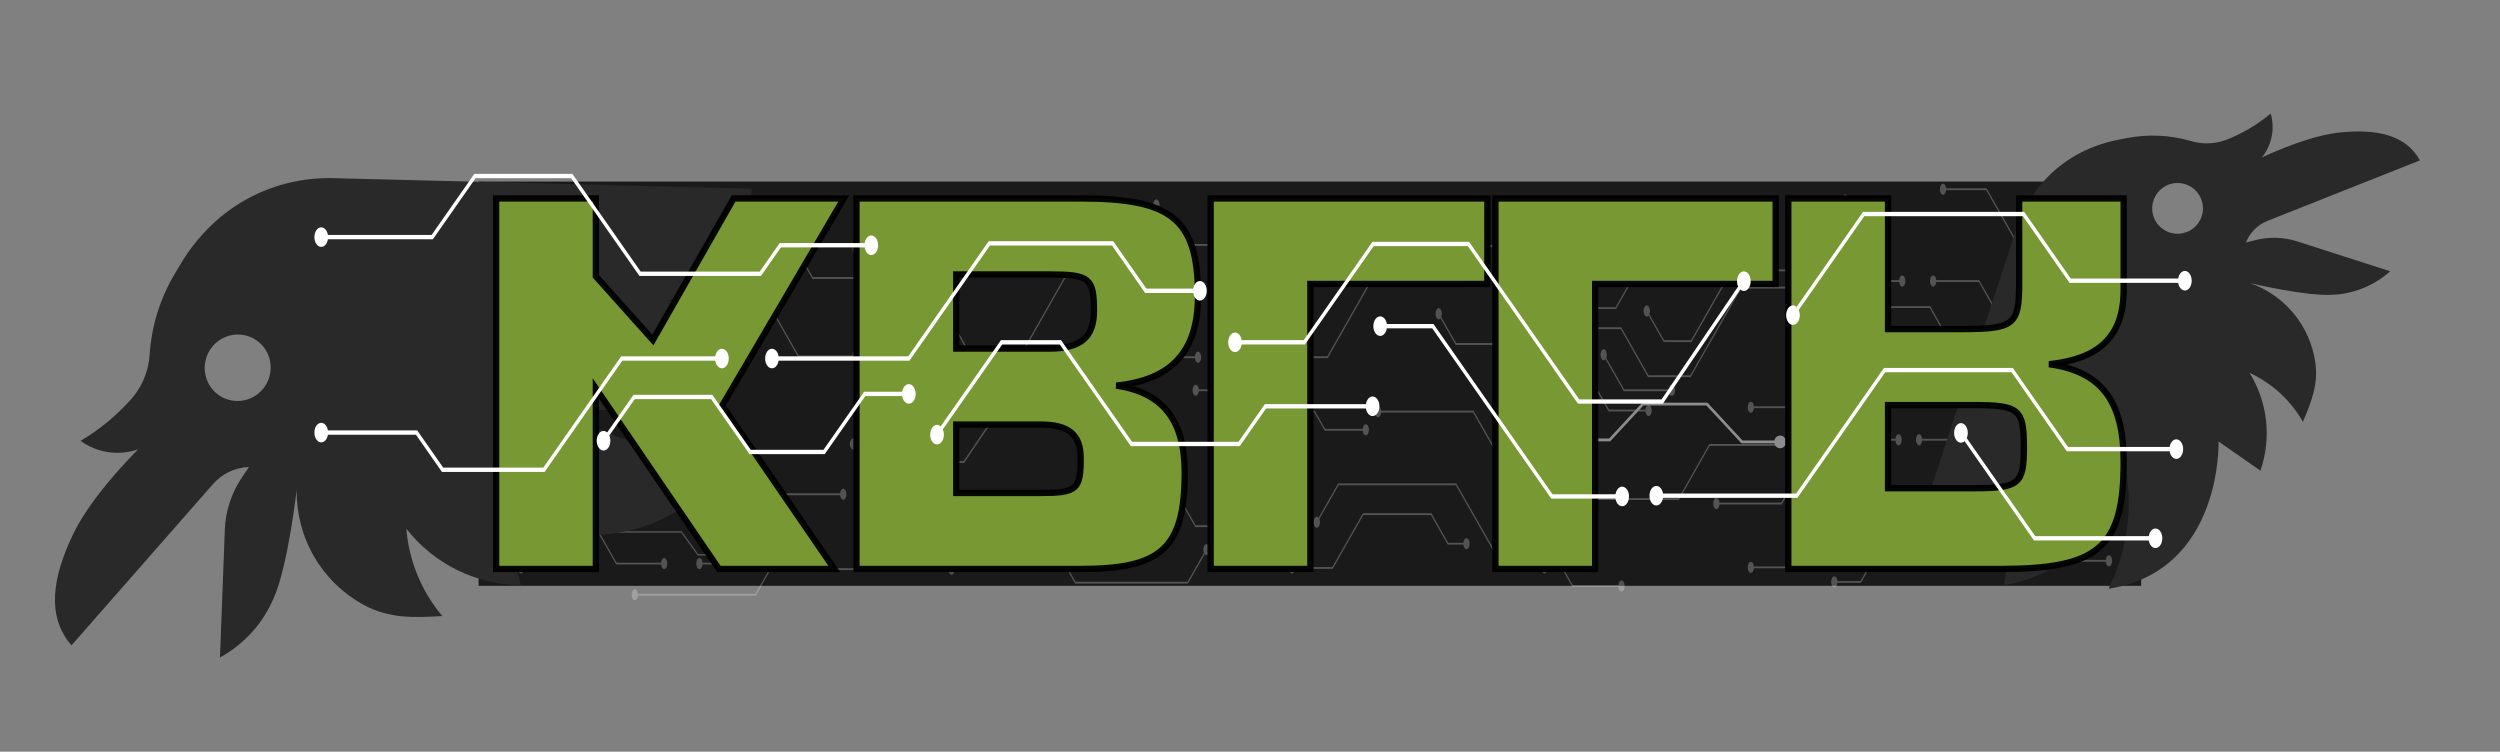 <svg width="296" height="89" viewBox="0 0 296 89" fill="none" xmlns="http://www.w3.org/2000/svg">
<rect x="0" y="0" width="296" height="89" fill="#808080" stroke="none"/>
<g id="crows+logo">
<g id="KBLLR">
<rect width="196.846" height="47.861" transform="translate(56.668 21.5)" fill="black" fill-opacity="0.8"/>
<g id="Group" style="mix-blend-mode:overlay" opacity="0.5">
<g id="Vector" style="mix-blend-mode:overlay" opacity="0.5">
<path d="M230.053 23.066C230.238 23.066 230.391 22.829 230.421 22.519H235.166L242.329 35.106H248.655C248.685 35.416 248.838 35.653 249.023 35.653C249.229 35.653 249.397 35.36 249.397 34.997C249.397 34.634 249.23 34.34 249.023 34.34C248.838 34.34 248.685 34.577 248.655 34.888H242.381L235.218 22.301H230.421C230.391 21.99 230.238 21.753 230.053 21.753C229.847 21.753 229.68 22.047 229.68 22.41C229.68 22.773 229.847 23.066 230.053 23.066V23.066Z" fill="white"/>
</g>
<g id="Vector_2" style="mix-blend-mode:overlay" opacity="0.5">
<path d="M242.858 31.244C243.043 31.244 243.196 31.008 243.226 30.697H244.029L245.437 33.172H248.656C248.686 33.482 248.839 33.719 249.024 33.719C249.23 33.719 249.397 33.426 249.397 33.063C249.397 32.7 249.23 32.406 249.024 32.406C248.839 32.406 248.686 32.643 248.656 32.954H245.489L244.081 30.479H243.226C243.196 30.168 243.043 29.932 242.858 29.932C242.652 29.932 242.484 30.225 242.484 30.588C242.484 30.951 242.651 31.244 242.858 31.244V31.244Z" fill="white"/>
</g>
<g id="Vector_3" style="mix-blend-mode:overlay" opacity="0.5">
<path d="M245.847 42.275H248.477C248.506 42.585 248.66 42.822 248.845 42.822C249.05 42.822 249.218 42.529 249.218 42.166C249.218 41.803 249.051 41.509 248.845 41.509C248.66 41.509 248.506 41.746 248.477 42.056H245.847C245.817 41.746 245.664 41.509 245.479 41.509C245.273 41.509 245.105 41.803 245.105 42.166C245.105 42.529 245.272 42.822 245.479 42.822C245.664 42.822 245.817 42.585 245.847 42.275Z" fill="white"/>
</g>
<g id="Vector_4" style="mix-blend-mode:overlay" opacity="0.5">
<path d="M228.887 33.933C229.072 33.933 229.225 33.696 229.255 33.385H234.291L239.35 42.275H241.354C241.384 42.585 241.537 42.822 241.722 42.822C241.928 42.822 242.096 42.529 242.096 42.166C242.096 41.803 241.929 41.509 241.722 41.509C241.537 41.509 241.384 41.746 241.354 42.057H239.401L234.343 33.167H229.255C229.225 32.857 229.072 32.62 228.887 32.62C228.681 32.62 228.514 32.913 228.514 33.276C228.514 33.639 228.681 33.933 228.887 33.933V33.933Z" fill="white"/>
</g>
<g id="Vector_5" style="mix-blend-mode:overlay" opacity="0.5">
<path d="M212.166 48.108H207.667C207.637 47.797 207.484 47.561 207.299 47.561C207.093 47.561 206.926 47.854 206.926 48.217C206.926 48.58 207.093 48.873 207.299 48.873C207.484 48.873 207.637 48.637 207.667 48.326H212.217L220.719 33.385H224.857C224.887 33.696 225.04 33.933 225.225 33.933C225.431 33.933 225.599 33.639 225.599 33.276C225.599 32.913 225.432 32.62 225.225 32.62C225.04 32.62 224.887 32.857 224.857 33.167H220.668L212.166 48.108V48.108Z" fill="white"/>
</g>
<g id="Vector_6" style="mix-blend-mode:overlay" opacity="0.5">
<path d="M225.914 40.341L229.451 46.556H236.306L241.352 55.423H244.364C244.394 55.734 244.547 55.97 244.732 55.97C244.938 55.97 245.105 55.677 245.105 55.314C245.105 54.951 244.938 54.658 244.732 54.658C244.547 54.658 244.394 54.894 244.364 55.205H241.403L236.357 46.338H229.502L225.965 40.123H220.783L216.743 47.221C216.597 47.039 216.395 47.06 216.264 47.29C216.118 47.547 216.118 47.962 216.264 48.218C216.409 48.474 216.646 48.474 216.792 48.218C216.922 47.988 216.935 47.632 216.831 47.375L220.834 40.342H225.914L225.914 40.341Z" fill="white"/>
</g>
<g id="Vector_7" style="mix-blend-mode:overlay" opacity="0.5">
<path d="M239.395 48.904C239.541 49.16 239.777 49.16 239.923 48.904C240.069 48.647 240.069 48.232 239.923 47.976C239.792 47.746 239.589 47.724 239.444 47.906L236.211 42.226H231.938L228.538 36.253H222.601C222.571 35.943 222.418 35.706 222.233 35.706C222.027 35.706 221.859 35.999 221.859 36.362C221.859 36.725 222.026 37.019 222.233 37.019C222.418 37.019 222.571 36.782 222.601 36.471H228.487L231.886 42.444H236.16L239.356 48.061C239.252 48.317 239.265 48.674 239.396 48.904H239.395Z" fill="white"/>
</g>
<g id="Vector_8" style="mix-blend-mode:overlay" opacity="0.5">
<path d="M249.252 54.112C249.398 53.856 249.398 53.441 249.252 53.184C249.121 52.954 248.918 52.932 248.773 53.114L246.315 48.795H243.226C243.196 48.485 243.043 48.248 242.858 48.248C242.652 48.248 242.484 48.541 242.484 48.904C242.484 49.267 242.651 49.561 242.858 49.561C243.043 49.561 243.196 49.324 243.226 49.013H246.263L248.684 53.268C248.581 53.524 248.593 53.881 248.724 54.111C248.87 54.367 249.106 54.367 249.252 54.111V54.112Z" fill="white"/>
</g>
<g id="Vector_9" style="mix-blend-mode:overlay" opacity="0.5">
<path d="M239.013 63.248C239.159 63.505 239.396 63.505 239.541 63.248C239.687 62.992 239.687 62.577 239.541 62.321C239.41 62.091 239.208 62.069 239.062 62.251L233.203 51.956H227.589C227.559 51.645 227.406 51.408 227.221 51.408C227.015 51.408 226.848 51.702 226.848 52.065C226.848 52.428 227.015 52.721 227.221 52.721C227.406 52.721 227.559 52.484 227.589 52.173H233.151L238.974 62.405C238.87 62.661 238.883 63.017 239.013 63.247V63.248Z" fill="white"/>
</g>
<g id="Vector_10" style="mix-blend-mode:overlay" opacity="0.5">
<path d="M242.838 63.903C243.023 63.903 243.176 63.667 243.206 63.356H248.442C248.472 63.667 248.625 63.903 248.81 63.903C249.016 63.903 249.184 63.61 249.184 63.247C249.184 62.884 249.017 62.591 248.81 62.591C248.625 62.591 248.472 62.827 248.442 63.138H243.206C243.176 62.827 243.023 62.591 242.838 62.591C242.632 62.591 242.465 62.884 242.465 63.247C242.465 63.61 242.632 63.903 242.838 63.903Z" fill="white"/>
</g>
<g id="Vector_11" style="mix-blend-mode:overlay" opacity="0.5">
<path d="M249.701 65.745C249.516 65.745 249.363 65.981 249.333 66.292H237.668L234.568 60.843C234.671 60.587 234.659 60.231 234.528 60.001C234.382 59.745 234.146 59.745 234 60.001C233.854 60.257 233.854 60.672 234 60.928C234.131 61.158 234.334 61.18 234.48 60.998L237.616 66.51H249.333C249.363 66.821 249.516 67.057 249.701 67.057C249.907 67.057 250.074 66.764 250.074 66.401C250.074 66.038 249.907 65.745 249.701 65.745H249.701Z" fill="white"/>
</g>
<g id="Vector_12" style="mix-blend-mode:overlay" opacity="0.5">
<path d="M223.277 52.173H224.421C224.45 52.484 224.604 52.721 224.789 52.721C224.994 52.721 225.162 52.428 225.162 52.065C225.162 51.702 224.995 51.408 224.789 51.408C224.604 51.408 224.45 51.645 224.421 51.956H223.226L214.626 67.067H207.667C207.637 66.757 207.484 66.52 207.299 66.52C207.093 66.52 206.926 66.813 206.926 67.176C206.926 67.539 207.093 67.833 207.299 67.833C207.484 67.833 207.637 67.596 207.667 67.285H214.677L223.277 52.173V52.173Z" fill="white"/>
</g>
<g id="Vector_13" style="mix-blend-mode:overlay" opacity="0.5">
<path d="M227.994 58.704C227.809 58.704 227.655 58.941 227.626 59.251H225.71L220.28 68.795H217.55C217.52 68.484 217.367 68.247 217.182 68.247C216.976 68.247 216.809 68.541 216.809 68.904C216.809 69.267 216.975 69.56 217.182 69.56C217.367 69.56 217.52 69.323 217.55 69.013H220.331L225.762 59.469H227.626C227.655 59.78 227.809 60.017 227.994 60.017C228.199 60.017 228.367 59.723 228.367 59.36C228.367 58.997 228.2 58.704 227.994 58.704Z" fill="white"/>
</g>
<g id="Vector_14" style="mix-blend-mode:overlay" opacity="0.5">
<path d="M144.557 41.638C144.351 41.638 144.184 41.931 144.184 42.294C144.184 42.657 144.35 42.95 144.557 42.95C144.742 42.95 144.895 42.714 144.925 42.403H157.2L166.026 26.893H170.613C170.643 27.204 170.796 27.441 170.981 27.441C171.187 27.441 171.355 27.147 171.355 26.784C171.355 26.421 171.188 26.128 170.981 26.128C170.796 26.128 170.643 26.364 170.613 26.675H165.975L157.148 42.185H144.924C144.895 41.874 144.741 41.638 144.556 41.638H144.557Z" fill="white"/>
</g>
<g id="Vector_15" style="mix-blend-mode:overlay" opacity="0.5">
<path d="M171.315 28.454C171.109 28.454 170.941 28.747 170.941 29.11C170.941 29.473 171.108 29.766 171.315 29.766C171.5 29.766 171.653 29.53 171.683 29.219H179.366L190.462 48.717H194.822C194.852 49.027 195.005 49.264 195.19 49.264C195.396 49.264 195.563 48.971 195.563 48.608C195.563 48.245 195.396 47.951 195.19 47.951C195.005 47.951 194.852 48.188 194.822 48.498H190.513L179.418 29.001H171.683C171.654 28.69 171.5 28.454 171.316 28.454H171.315Z" fill="white"/>
</g>
<g id="Vector_16" style="mix-blend-mode:overlay" opacity="0.5">
<path d="M206.149 34.163H213.253C213.282 34.474 213.436 34.71 213.621 34.71C213.827 34.71 213.994 34.417 213.994 34.054C213.994 33.691 213.827 33.398 213.621 33.398C213.436 33.398 213.282 33.634 213.253 33.945H206.098L200.128 44.435H195.183L191.947 38.749H188.292C188.262 38.438 188.109 38.202 187.924 38.202C187.718 38.202 187.551 38.495 187.551 38.858C187.551 39.221 187.718 39.514 187.924 39.514C188.109 39.514 188.262 39.278 188.292 38.967H191.896L195.132 44.653H200.179L206.149 34.163H206.149Z" fill="white"/>
</g>
<g id="Vector_17" style="mix-blend-mode:overlay" opacity="0.5">
<path d="M190.141 41.54C189.995 41.284 189.759 41.284 189.613 41.54C189.467 41.796 189.467 42.211 189.613 42.468C189.744 42.698 189.947 42.719 190.093 42.537L192.242 46.315H197.581C197.611 46.625 197.764 46.862 197.949 46.862C198.155 46.862 198.323 46.569 198.323 46.206C198.323 45.843 198.156 45.549 197.949 45.549C197.764 45.549 197.611 45.786 197.581 46.097H192.294L190.181 42.384C190.284 42.127 190.272 41.771 190.141 41.541V41.54Z" fill="white"/>
</g>
<g id="Vector_18" style="mix-blend-mode:overlay" opacity="0.5">
<path d="M195.282 37.206C195.386 36.949 195.374 36.593 195.243 36.363C195.097 36.107 194.861 36.107 194.715 36.363C194.569 36.619 194.569 37.034 194.715 37.291C194.846 37.52 195.049 37.542 195.194 37.36L196.98 40.498H200.277L205.044 32.121H213.728L218.225 24.219C218.371 24.401 218.574 24.38 218.704 24.15C218.85 23.893 218.85 23.478 218.704 23.222C218.559 22.966 218.322 22.966 218.177 23.222C218.046 23.452 218.033 23.808 218.137 24.065L213.676 31.902H204.991L200.224 40.279H197.03L195.281 37.206H195.282Z" fill="white"/>
</g>
<g id="Vector_19" style="mix-blend-mode:overlay" opacity="0.5">
<path d="M180.985 26.335L186.821 36.589H191.334L193.995 31.913H198.781C198.81 32.224 198.964 32.461 199.148 32.461C199.354 32.461 199.522 32.167 199.522 31.804C199.522 31.441 199.355 31.148 199.148 31.148C198.964 31.148 198.81 31.385 198.781 31.695H193.943L191.283 36.371H186.872L181.073 26.181C181.177 25.925 181.165 25.569 181.034 25.339C180.888 25.082 180.652 25.082 180.506 25.339C180.36 25.595 180.36 26.01 180.506 26.266C180.637 26.496 180.84 26.518 180.985 26.336V26.335Z" fill="white"/>
</g>
<g id="Vector_20" style="mix-blend-mode:overlay" opacity="0.5">
<path d="M214.274 53.338C214.48 53.338 214.648 53.045 214.648 52.682C214.648 52.319 214.481 52.025 214.274 52.025C214.09 52.025 213.936 52.262 213.907 52.573H202.384L198.736 58.984H189.032L186.736 54.948C186.839 54.692 186.827 54.335 186.696 54.105C186.55 53.849 186.314 53.849 186.168 54.105C186.022 54.362 186.022 54.777 186.168 55.033C186.299 55.263 186.502 55.285 186.647 55.103L188.98 59.202H198.786L202.434 52.791H213.905C213.935 53.101 214.088 53.338 214.273 53.338H214.274Z" fill="white"/>
</g>
<g id="Vector_21" style="mix-blend-mode:overlay" opacity="0.5">
<path d="M183.6 50.699C183.746 50.956 183.983 50.956 184.128 50.699C184.274 50.443 184.274 50.028 184.128 49.772C183.997 49.542 183.795 49.52 183.649 49.702L178.482 40.622H172.402L170.642 37.528C170.745 37.272 170.733 36.915 170.602 36.685C170.456 36.429 170.22 36.429 170.074 36.685C169.928 36.941 169.928 37.357 170.074 37.613C170.205 37.843 170.408 37.865 170.554 37.683L172.35 40.84H178.43L183.561 49.857C183.457 50.113 183.47 50.469 183.6 50.699V50.699Z" fill="white"/>
</g>
<g id="Vector_22" style="mix-blend-mode:overlay" opacity="0.5">
<path d="M210.96 59.729L212.435 57.137C212.581 57.319 212.784 57.297 212.915 57.067C213.06 56.811 213.06 56.396 212.915 56.139C212.769 55.883 212.532 55.883 212.387 56.139C212.256 56.369 212.243 56.726 212.347 56.982L210.908 59.511H203.589C203.559 59.201 203.406 58.964 203.221 58.964C203.015 58.964 202.848 59.257 202.848 59.62C202.848 59.983 203.015 60.277 203.221 60.277C203.406 60.277 203.559 60.04 203.589 59.729H210.959H210.96Z" fill="white"/>
</g>
<g id="Vector_23" style="mix-blend-mode:overlay" opacity="0.5">
<path d="M149.81 61.643C149.625 61.643 149.471 61.88 149.442 62.191H141.567L135.494 51.518H132.64C132.61 51.207 132.457 50.971 132.272 50.971C132.066 50.971 131.898 51.264 131.898 51.627C131.898 51.99 132.065 52.283 132.272 52.283C132.457 52.283 132.61 52.047 132.64 51.736H135.443L141.516 62.409H149.442C149.472 62.719 149.625 62.956 149.81 62.956C150.016 62.956 150.184 62.663 150.184 62.3C150.184 61.937 150.017 61.643 149.81 61.643H149.81Z" fill="white"/>
</g>
<g id="Vector_24" style="mix-blend-mode:overlay" opacity="0.5">
<path d="M182.879 66.591C182.694 66.591 182.541 66.828 182.511 67.139H178.061L172.424 57.233H158.44L156.124 61.303C155.978 61.121 155.775 61.143 155.644 61.373C155.499 61.629 155.499 62.044 155.644 62.3C155.79 62.557 156.027 62.557 156.172 62.3C156.303 62.071 156.316 61.714 156.212 61.458L158.491 57.453H172.373L178.01 67.358H182.511C182.541 67.668 182.695 67.905 182.879 67.905C183.085 67.905 183.253 67.612 183.253 67.249C183.253 66.886 183.086 66.593 182.879 66.593L182.879 66.591Z" fill="white"/>
</g>
<g id="Vector_25" style="mix-blend-mode:overlay" opacity="0.5">
<path d="M191.985 68.722C191.8 68.722 191.647 68.958 191.617 69.269H186.214L174.464 48.623H163.525C163.495 48.312 163.342 48.075 163.157 48.075C162.951 48.075 162.783 48.368 162.783 48.731C162.783 49.094 162.95 49.388 163.157 49.388C163.342 49.388 163.495 49.151 163.525 48.84H174.413L186.162 69.487H191.617C191.647 69.798 191.8 70.034 191.985 70.034C192.191 70.034 192.358 69.741 192.358 69.378C192.358 69.015 192.191 68.722 191.985 68.722H191.985Z" fill="white"/>
</g>
<g id="Vector_26" style="mix-blend-mode:overlay" opacity="0.5">
<path d="M139.328 42.402H141.478C141.507 42.713 141.661 42.95 141.846 42.95C142.052 42.95 142.219 42.656 142.219 42.293C142.219 41.93 142.052 41.637 141.846 41.637C141.661 41.637 141.507 41.873 141.478 42.184H139.379L136.72 37.512H131.606L126.909 45.765C126.763 45.583 126.561 45.605 126.43 45.835C126.284 46.091 126.284 46.507 126.43 46.763C126.575 47.019 126.812 47.019 126.958 46.763C127.088 46.533 127.101 46.176 126.997 45.92L131.658 37.731H136.669L139.328 42.403V42.402Z" fill="white"/>
</g>
<g id="Vector_27" style="mix-blend-mode:overlay" opacity="0.5">
<path d="M141.573 46.861C141.758 46.861 141.911 46.625 141.941 46.314H143.359L147.786 54.093H152.794C152.823 54.403 152.977 54.64 153.161 54.64C153.367 54.64 153.535 54.346 153.535 53.983C153.535 53.62 153.368 53.327 153.161 53.327C152.977 53.327 152.823 53.564 152.794 53.874H147.837L143.411 46.096H141.941C141.911 45.785 141.758 45.549 141.573 45.549C141.367 45.549 141.199 45.842 141.199 46.205C141.199 46.568 141.366 46.861 141.573 46.861V46.861Z" fill="white"/>
</g>
<g id="Vector_28" style="mix-blend-mode:overlay" opacity="0.5">
<path d="M156.846 50.997H161.337C161.367 51.308 161.52 51.544 161.705 51.544C161.911 51.544 162.079 51.251 162.079 50.888C162.079 50.525 161.912 50.232 161.705 50.232C161.52 50.232 161.367 50.468 161.337 50.779H156.897L155.669 48.621H149.222C149.192 48.311 149.039 48.074 148.854 48.074C148.648 48.074 148.48 48.367 148.48 48.73C148.48 49.093 148.647 49.387 148.854 49.387C149.039 49.387 149.192 49.15 149.222 48.84H155.618L156.846 50.997Z" fill="white"/>
</g>
<g id="Vector_29" style="mix-blend-mode:overlay" opacity="0.5">
<path d="M134.698 28.347C134.492 28.347 134.324 28.64 134.324 29.003C134.324 29.366 134.491 29.659 134.698 29.659C134.883 29.659 135.036 29.423 135.066 29.112H144.075L147.754 35.577H151.847C151.877 35.887 152.03 36.124 152.215 36.124C152.421 36.124 152.588 35.831 152.588 35.468C152.588 35.105 152.421 34.811 152.215 34.811C152.03 34.811 151.877 35.048 151.847 35.359H147.806L144.127 28.894H135.066C135.036 28.583 134.883 28.347 134.698 28.347H134.698Z" fill="white"/>
</g>
<g id="Vector_30" style="mix-blend-mode:overlay" opacity="0.5">
<path d="M120.508 42.509H115.259L113.493 39.407H107.125L104.769 43.547C104.623 43.365 104.42 43.387 104.289 43.617C104.143 43.873 104.143 44.288 104.289 44.545C104.435 44.801 104.671 44.801 104.817 44.545C104.948 44.315 104.96 43.958 104.857 43.702L107.176 39.626H113.442L115.208 42.728H120.559L131.008 24.368H136.547C136.576 24.678 136.73 24.915 136.914 24.915C137.12 24.915 137.288 24.622 137.288 24.259C137.288 23.896 137.121 23.602 136.914 23.602C136.73 23.602 136.576 23.839 136.547 24.15H130.956L120.508 42.51V42.509Z" fill="white"/>
</g>
<g id="Vector_31" style="mix-blend-mode:overlay" opacity="0.5">
<path d="M142.59 64.616C142.459 64.846 142.446 65.203 142.55 65.459L140.605 68.877H127.336L124.646 64.15H108.675C108.645 63.839 108.492 63.602 108.307 63.602C108.101 63.602 107.934 63.896 107.934 64.259C107.934 64.622 108.1 64.915 108.307 64.915C108.492 64.915 108.645 64.678 108.675 64.368H124.595L127.285 69.095H140.656L142.638 65.613C142.784 65.795 142.987 65.773 143.117 65.543C143.263 65.287 143.263 64.871 143.117 64.615C142.972 64.359 142.735 64.359 142.59 64.615V64.616Z" fill="white"/>
</g>
<g id="Vector_32" style="mix-blend-mode:overlay" opacity="0.5">
<path d="M136.547 65.102H129.692L127.043 60.447H116.759C116.729 60.136 116.576 59.899 116.391 59.899C116.185 59.899 116.018 60.193 116.018 60.556C116.018 60.919 116.184 61.212 116.391 61.212C116.576 61.212 116.729 60.975 116.759 60.665H126.992L129.641 65.32H136.547C136.577 65.63 136.73 65.867 136.915 65.867C137.121 65.867 137.289 65.574 137.289 65.211C137.289 64.848 137.122 64.554 136.915 64.554C136.73 64.554 136.577 64.791 136.547 65.102Z" fill="white"/>
</g>
<g id="Vector_33" style="mix-blend-mode:overlay" opacity="0.5">
<path d="M136.272 59.495L134.507 56.394H129.136C129.106 56.083 128.953 55.846 128.768 55.846C128.562 55.846 128.395 56.139 128.395 56.502C128.395 56.865 128.561 57.159 128.768 57.159C128.953 57.159 129.106 56.922 129.136 56.611H134.456L136.184 59.649C136.08 59.905 136.093 60.261 136.224 60.491C136.37 60.748 136.606 60.748 136.752 60.491C136.898 60.235 136.898 59.82 136.752 59.564C136.621 59.334 136.418 59.312 136.272 59.494V59.495Z" fill="white"/>
</g>
<g id="Vector_34" style="mix-blend-mode:overlay" opacity="0.5">
<path d="M173.629 63.717C173.444 63.717 173.291 63.953 173.261 64.264H171.467L169.475 60.764H161.372L157.744 67.139H153.327C153.298 66.828 153.144 66.592 152.959 66.592C152.753 66.592 152.586 66.885 152.586 67.248C152.586 67.611 152.753 67.904 152.959 67.904C153.144 67.904 153.298 67.668 153.327 67.357H157.796L161.424 60.982H169.424L171.416 64.482H173.262C173.291 64.793 173.445 65.029 173.629 65.029C173.835 65.029 174.003 64.736 174.003 64.373C174.003 64.01 173.836 63.717 173.629 63.717H173.629Z" fill="white"/>
</g>
<g id="Vector_35" style="mix-blend-mode:overlay" opacity="0.5">
<path d="M60.958 25.762C61.143 25.762 61.296 25.525 61.326 25.215H69.643L70.851 23.091C70.997 23.273 71.2 23.251 71.331 23.021C71.477 22.765 71.477 22.35 71.331 22.093C71.185 21.837 70.949 21.837 70.803 22.093C70.672 22.323 70.66 22.68 70.763 22.936L69.591 24.997H61.325C61.296 24.686 61.142 24.449 60.958 24.449C60.752 24.449 60.584 24.743 60.584 25.106C60.584 25.469 60.751 25.762 60.958 25.762H60.958Z" fill="white"/>
</g>
<g id="Vector_36" style="mix-blend-mode:overlay" opacity="0.5">
<path d="M78.641 67.381C78.847 67.381 79.015 67.088 79.015 66.725C79.015 66.362 78.848 66.069 78.641 66.069C78.456 66.069 78.303 66.305 78.273 66.616H73.009L70.226 61.727H62.054C62.024 61.416 61.871 61.179 61.686 61.179C61.48 61.179 61.312 61.472 61.312 61.836C61.312 62.199 61.479 62.492 61.686 62.492C61.871 62.492 62.024 62.255 62.054 61.944H70.174L72.957 66.834H78.273C78.302 67.145 78.456 67.381 78.641 67.381H78.641Z" fill="white"/>
</g>
<g id="Vector_37" style="mix-blend-mode:overlay" opacity="0.5">
<path d="M82.811 67.381C82.996 67.381 83.149 67.145 83.179 66.834H87.854L92.523 58.63H99.471C99.501 58.94 99.654 59.177 99.839 59.177C100.045 59.177 100.212 58.884 100.212 58.52C100.212 58.157 100.045 57.864 99.839 57.864C99.654 57.864 99.501 58.101 99.471 58.411H92.472L87.803 66.616H83.179C83.149 66.305 82.996 66.069 82.811 66.069C82.605 66.069 82.438 66.362 82.438 66.725C82.438 67.088 82.604 67.381 82.811 67.381V67.381Z" fill="white"/>
</g>
<g id="Vector_38" style="mix-blend-mode:overlay" opacity="0.5">
<path d="M66.929 64.614C66.798 64.844 66.785 65.201 66.889 65.457L65.932 67.139H62.054C62.024 66.828 61.871 66.592 61.686 66.592C61.48 66.592 61.312 66.885 61.312 67.248C61.312 67.611 61.479 67.904 61.686 67.904C61.871 67.904 62.024 67.668 62.054 67.357H65.983L66.977 65.612C67.122 65.794 67.325 65.772 67.456 65.542C67.602 65.286 67.602 64.87 67.456 64.614C67.31 64.358 67.074 64.358 66.928 64.614H66.929Z" fill="white"/>
</g>
<g id="Vector_39" style="mix-blend-mode:overlay" opacity="0.5">
<path d="M112.658 66.728C112.473 66.728 112.32 66.964 112.29 67.275H97.675L94.732 62.102C94.835 61.846 94.823 61.489 94.692 61.26C94.546 61.003 94.31 61.003 94.164 61.26C94.018 61.516 94.018 61.931 94.164 62.187C94.295 62.417 94.498 62.439 94.644 62.257L97.624 67.494H112.29C112.32 67.805 112.473 68.041 112.658 68.041C112.864 68.041 113.031 67.748 113.031 67.385C113.031 67.022 112.864 66.729 112.658 66.729V66.728Z" fill="white"/>
</g>
<g id="Vector_40" style="mix-blend-mode:overlay" opacity="0.5">
<path d="M92 65.025C91.87 65.255 91.857 65.612 91.961 65.868L89.437 70.303H75.53C75.501 69.992 75.347 69.755 75.162 69.755C74.957 69.755 74.789 70.049 74.789 70.412C74.789 70.775 74.956 71.068 75.162 71.068C75.347 71.068 75.501 70.831 75.53 70.521H89.489L92.049 66.023C92.195 66.205 92.397 66.183 92.528 65.953C92.674 65.697 92.674 65.281 92.528 65.025C92.383 64.769 92.146 64.769 92 65.025Z" fill="white"/>
</g>
<g id="Vector_41" style="mix-blend-mode:overlay" opacity="0.5">
<path d="M91.804 25.327L96.184 33.024H104.68L106.962 29.014H123.144C123.174 29.325 123.327 29.561 123.512 29.561C123.718 29.561 123.886 29.268 123.886 28.905C123.886 28.542 123.719 28.249 123.512 28.249C123.327 28.249 123.174 28.485 123.144 28.796H106.911L104.629 32.806H96.235L91.892 25.174C91.995 24.917 91.983 24.561 91.852 24.331C91.706 24.075 91.47 24.075 91.324 24.331C91.178 24.587 91.178 25.002 91.324 25.259C91.455 25.489 91.658 25.51 91.804 25.328V25.327Z" fill="white"/>
</g>
<g id="Vector_42" style="mix-blend-mode:overlay" opacity="0.5">
<path d="M101.535 29.932C101.693 29.723 101.729 29.337 101.622 29.05C102.351 27.805 103.528 25.565 103.689 25.256H118.773C118.803 25.567 118.956 25.804 119.141 25.804C119.347 25.804 119.515 25.511 119.515 25.148C119.515 24.785 119.348 24.491 119.141 24.491C118.956 24.491 118.803 24.728 118.773 25.038H103.635L103.616 25.073C103.601 25.102 102.315 27.564 101.539 28.89C101.409 28.713 101.223 28.703 101.086 28.885C100.922 29.103 100.888 29.514 101.012 29.804C101.137 30.094 101.37 30.151 101.535 29.933L101.535 29.932Z" fill="white"/>
</g>
<g id="Vector_43" style="mix-blend-mode:overlay" opacity="0.5">
<path d="M101.294 42.848C101.5 42.848 101.668 42.555 101.668 42.192C101.668 41.829 101.501 41.536 101.294 41.536C101.109 41.536 100.956 41.772 100.926 42.083H94.554L86.032 27.107H78.55L73.325 36.289H61.616C61.587 35.978 61.433 35.742 61.248 35.742C61.042 35.742 60.875 36.035 60.875 36.398C60.875 36.761 61.042 37.054 61.248 37.054C61.433 37.054 61.587 36.818 61.616 36.507H73.378L78.603 27.326H85.982L94.504 42.301H100.928C100.957 42.612 101.111 42.848 101.296 42.848H101.294Z" fill="white"/>
</g>
<g id="Vector_44" style="mix-blend-mode:overlay" opacity="0.5">
<path d="M88.118 36.067C87.934 36.061 87.779 36.289 87.745 36.595C83.762 36.433 83.258 36.562 83.171 36.636C83.001 36.548 82.104 34.879 81.319 33.284L81.301 33.246H78.078L73.744 40.862H62.054C62.024 40.551 61.871 40.315 61.686 40.315C61.48 40.315 61.312 40.608 61.312 40.971C61.312 41.334 61.479 41.627 61.686 41.627C61.871 41.627 62.024 41.391 62.054 41.08H73.795L78.129 33.464H81.244C81.659 34.306 82.929 36.842 83.174 36.858C83.198 36.86 83.219 36.847 83.235 36.824C83.391 36.713 85.14 36.709 87.742 36.814C87.766 37.128 87.917 37.373 88.103 37.38C88.309 37.388 88.48 37.1 88.484 36.738C88.489 36.376 88.325 36.076 88.119 36.069L88.118 36.067Z" fill="white"/>
</g>
<g id="Vector_45" style="mix-blend-mode:overlay" opacity="0.5">
<path d="M105.437 52.68L106.886 54.82H114.149L120.495 45.446H133.478C133.514 45.757 133.696 45.993 133.915 45.993C134.16 45.993 134.359 45.7 134.359 45.338C134.359 44.975 134.16 44.683 133.915 44.683C133.696 44.683 133.514 44.919 133.478 45.229H120.434L114.087 54.602H106.947L105.498 52.462H101.503C101.468 52.152 101.286 51.916 101.067 51.916C100.822 51.916 100.623 52.209 100.623 52.571C100.623 52.933 100.821 53.226 101.067 53.226C101.286 53.226 101.468 52.99 101.503 52.68H105.437Z" fill="white"/>
</g>
<g id="Vector_46" style="mix-blend-mode:overlay" opacity="0.5">
<path d="M68.757 62.465C68.55 62.465 68.383 62.695 68.383 62.98C68.383 63.265 68.55 63.495 68.757 63.495C68.942 63.495 69.095 63.31 69.125 63.066H80.652L82.617 65.774H88.829C88.859 66.018 89.013 66.204 89.198 66.204C89.404 66.204 89.571 65.974 89.571 65.689C89.571 65.404 89.404 65.174 89.198 65.174C89.013 65.174 88.859 65.359 88.829 65.603H82.668L80.704 62.895H69.125C69.095 62.651 68.942 62.465 68.757 62.465Z" fill="white"/>
</g>
<g id="Vector_47" style="mix-blend-mode:overlay">
<path d="M210.769 53.075C210.435 53.075 210.157 52.824 210.087 52.488H206.187L202.034 48.009H194.586L190.651 52.252H182.581L179.885 49.344C179.615 49.529 179.253 49.494 179.018 49.24C178.744 48.945 178.744 48.467 179.018 48.173C179.291 47.878 179.734 47.878 180.007 48.173C180.243 48.427 180.275 48.816 180.104 49.108L182.709 51.917H190.522L194.456 47.674H202.162L206.315 52.153H210.086C210.157 51.816 210.435 51.566 210.768 51.566C211.155 51.566 211.468 51.903 211.468 52.32C211.468 52.737 211.155 53.075 210.768 53.075H210.769Z" fill="white"/>
</g>
<g id="Vector_48" style="mix-blend-mode:overlay" opacity="0.5">
<path d="M70.19 49.985H62.054C62.024 49.675 61.871 49.438 61.686 49.438C61.48 49.438 61.312 49.731 61.312 50.094C61.312 50.457 61.479 50.751 61.686 50.751C61.871 50.751 62.024 50.514 62.054 50.203H70.138L74.151 57.255H81.845L84.608 52.399C84.754 52.581 84.957 52.559 85.088 52.329C85.233 52.073 85.233 51.658 85.088 51.401C84.942 51.145 84.705 51.145 84.56 51.401C84.429 51.631 84.416 51.988 84.52 52.244L81.793 57.036H74.202L70.189 49.985H70.19Z" fill="white"/>
</g>
<g id="Vector_49" style="mix-blend-mode:overlay" opacity="0.5">
<path d="M61.616 45.773H71.305L75.523 53.185H78.006C78.035 53.496 78.189 53.732 78.374 53.732C78.579 53.732 78.747 53.439 78.747 53.076C78.747 52.713 78.58 52.42 78.374 52.42C78.189 52.42 78.035 52.656 78.006 52.967H75.574L71.356 45.555H61.616C61.587 45.244 61.433 45.008 61.248 45.008C61.042 45.008 60.875 45.301 60.875 45.664C60.875 46.027 61.042 46.32 61.248 46.32C61.433 46.32 61.587 46.084 61.616 45.773Z" fill="white"/>
</g>
<g id="Vector_50" style="mix-blend-mode:overlay" opacity="0.5">
<path d="M62.026 43.862C62.211 43.862 62.364 43.625 62.394 43.315H75.079L78.386 49.125H83.386L86.055 44.437C86.2 44.619 86.403 44.597 86.534 44.367C86.68 44.111 86.68 43.695 86.534 43.439C86.388 43.183 86.152 43.183 86.006 43.439C85.875 43.669 85.863 44.026 85.966 44.282L83.335 48.906H78.437L75.13 43.096H62.394C62.364 42.785 62.211 42.548 62.026 42.548C61.82 42.548 61.652 42.842 61.652 43.205C61.652 43.568 61.819 43.861 62.026 43.861L62.026 43.862Z" fill="white"/>
</g>
</g>
<path id="CROW" d="M89.022 22.34L39.61 21.099C35.758 20.966 31.941 21.945 28.608 23.921C27.731 24.456 26.89 25.052 26.093 25.704C24.139 27.353 22.485 29.333 21.207 31.555L20.644 32.499L20.644 32.499C18.936 35.391 17.932 38.647 17.718 41.997C17.584 44.109 16.692 46.105 15.207 47.61C13.552 49.411 11.643 50.956 9.543 52.194C10.511 52.901 11.636 53.361 12.821 53.535C14.006 53.71 15.218 53.594 16.353 53.197C14.689 54.883 10.474 59.362 8.588 63.389C6.25 68.347 5.454 72.947 8.466 76.408L25.2 57.336L25.2 57.336C25.739 56.718 26.397 56.218 27.135 55.866C27.872 55.515 28.672 55.32 29.486 55.294L28.673 56.49C27.416 58.326 26.703 60.483 26.619 62.706L26.045 77.84C28.921 76.273 31.18 73.76 32.444 70.724C34.093 66.987 35.125 58.017 35.125 58.017C35.092 60.808 35.815 63.551 37.217 65.949C38.618 68.347 40.646 70.309 43.08 71.625C46.091 73.266 49.093 73.138 52.369 72.938C49.912 70.029 48.423 66.415 48.108 62.598C49.725 64.665 51.782 66.338 54.13 67.494C56.477 68.65 59.055 69.261 61.674 69.281L59.664 61.662C59.664 61.662 78.103 68.98 86.675 53.349L86.486 53.281C82.931 53.696 79.334 53.452 75.874 52.562C72.414 51.672 69.148 50.15 66.239 48.073C68.914 48.483 71.622 48.642 74.329 48.55C77.436 48.462 80.486 47.658 83.245 46.198C86.004 44.738 88.397 42.662 90.242 40.129C90.782 39.395 91.256 38.615 91.659 37.797L79.134 35.614C88.471 32.165 89.021 22.34 89.021 22.34L89.022 22.34ZM31.701 45.136C31.383 45.849 30.863 46.452 30.206 46.868C29.549 47.285 28.786 47.496 28.013 47.476C27.24 47.455 26.492 47.203 25.864 46.753C25.236 46.302 24.756 45.672 24.485 44.944C24.214 44.215 24.165 43.421 24.343 42.661C24.521 41.901 24.919 41.211 25.486 40.676C26.053 40.142 26.764 39.789 27.527 39.661C28.291 39.534 29.074 39.638 29.777 39.96C30.713 40.386 31.441 41.17 31.801 42.14C32.162 43.111 32.126 44.188 31.701 45.136L31.701 45.136Z" fill="#292929"/>
<path id="CROW_2" d="M226.84 63.294L238.739 27.122C239.641 24.293 241.332 21.78 243.613 19.878C244.225 19.382 244.87 18.928 245.544 18.52C247.234 17.533 249.085 16.851 251.011 16.505L251.835 16.344L251.835 16.344C254.354 15.86 256.952 15.984 259.413 16.704C260.965 17.16 262.629 17.034 264.094 16.35C265.815 15.621 267.419 14.64 268.852 13.44C269.109 14.327 269.148 15.263 268.967 16.169C268.785 17.074 268.388 17.923 267.809 18.642C269.451 17.876 273.758 15.99 277.139 15.674C281.304 15.275 284.813 15.899 286.52 18.99L268.492 26.143L268.492 26.143C267.908 26.372 267.379 26.72 266.935 27.163C266.492 27.606 266.145 28.136 265.916 28.719L266.985 28.442C268.629 28.01 270.363 28.057 271.981 28.577L282.998 32.118C281.128 33.794 278.739 34.776 276.231 34.9C273.121 35.119 266.412 33.522 266.412 33.522C268.425 34.228 270.207 35.469 271.567 37.114C272.926 38.758 273.811 40.742 274.125 42.851C274.525 45.465 273.655 47.609 272.664 49.934C271.211 47.391 269.001 45.365 266.341 44.139C267.407 45.852 268.076 47.782 268.299 49.788C268.521 51.793 268.293 53.823 267.629 55.728L262.678 52.277C262.678 52.277 263.161 67.569 249.717 69.7L249.717 69.546C250.935 67.075 251.691 64.401 251.947 61.658C252.203 58.915 251.956 56.149 251.217 53.494C250.819 55.542 250.233 57.549 249.466 59.489C248.599 61.72 247.231 63.722 245.469 65.342C243.706 66.962 241.596 68.155 239.299 68.831C238.633 69.031 237.95 69.171 237.258 69.25L238.932 59.592C234.039 65.464 226.841 63.294 226.841 63.294L226.84 63.294ZM258.048 27.669C258.642 27.625 259.21 27.405 259.679 27.038C260.148 26.671 260.497 26.172 260.683 25.606C260.868 25.04 260.881 24.431 260.72 23.858C260.559 23.284 260.231 22.771 259.778 22.384C259.325 21.997 258.767 21.754 258.175 21.684C257.583 21.615 256.984 21.723 256.454 21.995C255.924 22.266 255.486 22.689 255.197 23.21C254.907 23.731 254.779 24.326 254.829 24.92C254.893 25.711 255.267 26.444 255.871 26.959C256.474 27.474 257.257 27.73 258.048 27.669L258.048 27.669Z" fill="#292929"/>
<g id="Vector_51">
<path d="M101.405 67.365V23.497H127.894C138.637 23.497 141.842 25.802 141.842 35.026C141.842 41.663 138.693 44.981 132.169 45.656C137.568 46.443 140.268 49.649 140.268 55.948C140.268 65.059 137.399 67.365 127.894 67.365H101.405ZM113.215 32.495V41.269H124.295C127.951 41.269 129.525 39.919 129.525 36.826C129.525 32.945 129.019 32.495 124.295 32.495H113.215ZM113.215 50.267V58.366H123.17C127.501 58.366 127.951 57.973 127.951 54.261C127.951 51.449 126.545 50.267 123.17 50.267H113.215Z" fill="#779832"/>
<path d="M58.74 23.497H70.551V32.72L77.3 40.257L86.861 23.497H99.909L85.511 48.018L98.784 67.365H85.118L70.551 45.993V67.365H58.74V23.497Z" fill="#779832"/>
<path d="M143.338 67.365V23.497H176.105V33.62H155.149V67.365H143.338Z" fill="#779832"/>
<path d="M177.056 67.365V23.497H210.239V33.62H188.867V67.365H177.056Z" fill="#779832"/>
<path d="M236.818 67.365H211.735V23.497H223.545V38.963H232.319C238.449 38.963 239.068 38.457 239.068 33.62V23.497H251.441V34.295C251.441 39.919 248.46 42.506 242.611 43.125C248.741 43.968 251.441 47.399 251.441 54.654C251.441 64.834 248.516 67.365 236.818 67.365ZM223.545 47.962V57.804H233.781C239.068 57.804 239.63 57.298 239.63 52.967C239.63 48.468 239.068 47.962 233.781 47.962H223.545Z" fill="#779832"/>
<path d="M101.405 67.365V23.497H127.894C138.637 23.497 141.842 25.802 141.842 35.026C141.842 41.663 138.693 44.981 132.169 45.656C137.568 46.443 140.268 49.649 140.268 55.948C140.268 65.059 137.399 67.365 127.894 67.365H101.405ZM113.215 32.495V41.269H124.295C127.951 41.269 129.525 39.919 129.525 36.826C129.525 32.945 129.019 32.495 124.295 32.495H113.215ZM113.215 50.267V58.366H123.17C127.501 58.366 127.951 57.973 127.951 54.261C127.951 51.449 126.545 50.267 123.17 50.267H113.215Z" stroke="black" stroke-opacity="0.951" stroke-width="0.748"/>
<path d="M58.74 23.497H70.551V32.72L77.3 40.257L86.861 23.497H99.909L85.511 48.018L98.784 67.365H85.118L70.551 45.993V67.365H58.74V23.497Z" stroke="black" stroke-opacity="0.951" stroke-width="0.748"/>
<path d="M143.338 67.365V23.497H176.105V33.62H155.149V67.365H143.338Z" stroke="black" stroke-opacity="0.951" stroke-width="0.748"/>
<path d="M177.056 67.365V23.497H210.239V33.62H188.867V67.365H177.056Z" stroke="black" stroke-opacity="0.951" stroke-width="0.748"/>
<path d="M236.818 67.365H211.735V23.497H223.545V38.963H232.319C238.449 38.963 239.068 38.457 239.068 33.62V23.497H251.441V34.295C251.441 39.919 248.46 42.506 242.611 43.125C248.741 43.968 251.441 47.399 251.441 54.654C251.441 64.834 248.516 67.365 236.818 67.365ZM223.545 47.962V57.804H233.781C239.068 57.804 239.63 57.298 239.63 52.967C239.63 48.468 239.068 47.962 233.781 47.962H223.545Z" stroke="black" stroke-opacity="0.951" stroke-width="0.748"/>
</g>
<g id="Group_2" style="mix-blend-mode:overlay">
<g id="Vector_52" style="mix-blend-mode:overlay">
<path d="M38.034 29.233C38.419 29.233 38.741 28.847 38.823 28.331H51.254L56.309 21.099H67.62L75.657 32.596L75.709 32.671H90.098L92.458 29.295H102.37C102.452 29.812 102.774 30.197 103.159 30.197C103.606 30.197 103.969 29.678 103.969 29.039C103.969 28.399 103.606 27.881 103.159 27.881C102.774 27.881 102.452 28.267 102.37 28.782H92.308L89.949 32.158H75.858L67.821 20.66L67.768 20.585H56.16L51.104 27.818H38.823C38.741 27.302 38.419 26.917 38.034 26.917C37.587 26.917 37.225 27.435 37.225 28.075C37.225 28.714 37.587 29.233 38.034 29.233Z" fill="white"/>
</g>
<g id="Vector_53" style="mix-blend-mode:overlay">
<path d="M84.684 42.706C84.766 43.223 85.088 43.608 85.473 43.608C85.92 43.608 86.283 43.089 86.283 42.45C86.283 41.81 85.92 41.291 85.473 41.291C85.088 41.291 84.766 41.678 84.684 42.193H73.539L64.333 55.362H52.475L49.399 50.962H38.823C38.741 50.446 38.419 50.061 38.034 50.061C37.587 50.061 37.225 50.579 37.225 51.219C37.225 51.859 37.587 52.377 38.034 52.377C38.419 52.377 38.741 51.991 38.823 51.476H49.251L52.326 55.876H64.482L73.688 42.706H84.684Z" fill="white"/>
</g>
<g id="Vector_54" style="mix-blend-mode:overlay">
<path d="M107.607 45.48C107.222 45.48 106.9 45.867 106.818 46.382H102.309L97.506 53.253H88.891L84.341 46.743H75.007L71.889 51.204C71.576 50.922 71.158 50.975 70.886 51.364C70.569 51.817 70.569 52.55 70.886 53.002C71.202 53.454 71.715 53.454 72.03 53.002C72.303 52.611 72.34 52.014 72.142 51.566L75.155 47.257H84.191L88.741 53.766H97.653L102.457 46.895H106.818C106.899 47.412 107.221 47.797 107.606 47.797C108.053 47.797 108.416 47.278 108.416 46.639C108.416 45.999 108.053 45.48 107.606 45.48H107.607Z" fill="white"/>
</g>
<g id="Vector_55" style="mix-blend-mode:overlay">
<path d="M91.399 41.292C90.952 41.292 90.59 41.81 90.59 42.45C90.59 43.09 90.952 43.608 91.399 43.608C91.785 43.608 92.106 43.222 92.188 42.707H107.68L117.212 29.07H131.658L135.585 34.688H141.279C141.361 35.204 141.682 35.589 142.068 35.589C142.515 35.589 142.877 35.071 142.877 34.431C142.877 33.791 142.515 33.273 142.068 33.273C141.682 33.273 141.361 33.659 141.279 34.174H135.733L131.806 28.557H117.063L107.53 42.193H92.187C92.106 41.677 91.784 41.292 91.399 41.292H91.399Z" fill="white"/>
</g>
<g id="Vector_56" style="mix-blend-mode:overlay">
<path d="M162.516 46.944C162.13 46.944 161.809 47.33 161.727 47.846H149.758L146.639 52.309H134.039L125.679 40.349L125.627 40.274H118.512L111.377 50.481C111.064 50.199 110.646 50.252 110.374 50.641C110.058 51.094 110.058 51.827 110.374 52.279C110.691 52.731 111.203 52.731 111.519 52.279C111.791 51.889 111.828 51.291 111.631 50.844L118.66 40.788H125.477L133.836 52.747L133.889 52.822H146.786L149.905 48.359H161.725C161.807 48.876 162.128 49.261 162.514 49.261C162.961 49.261 163.323 48.742 163.323 48.102C163.323 47.463 162.961 46.944 162.514 46.944H162.516Z" fill="white"/>
</g>
<g id="Vector_57" style="mix-blend-mode:overlay">
<path d="M146.227 41.689C146.613 41.689 146.934 41.303 147.016 40.787H154.503L162.643 29.142H173.791L186.831 47.798H196.88L206.053 34.278C206.369 34.554 206.787 34.492 207.055 34.097C207.367 33.638 207.359 32.905 207.038 32.459C206.717 32.014 206.205 32.025 205.893 32.484C205.625 32.879 205.594 33.479 205.796 33.921L196.728 47.285H186.98L173.939 28.629H162.495L154.355 40.274H147.016C146.934 39.758 146.613 39.373 146.227 39.373C145.78 39.373 145.418 39.891 145.418 40.531C145.418 41.17 145.78 41.689 146.227 41.689V41.689Z" fill="white"/>
</g>
<g id="Vector_58" style="mix-blend-mode:overlay">
<path d="M257.677 52.017C257.291 52.017 256.97 52.403 256.888 52.918H244.854L238.315 43.563H223.059L212.663 58.435H196.899C196.817 57.919 196.496 57.534 196.11 57.534C195.663 57.534 195.301 58.052 195.301 58.692C195.301 59.331 195.663 59.85 196.11 59.85C196.496 59.85 196.818 59.464 196.899 58.949H212.812L223.207 44.077H238.166L244.705 53.431H256.888C256.97 53.947 257.291 54.333 257.677 54.333C258.124 54.333 258.486 53.814 258.486 53.175C258.486 52.535 258.124 52.017 257.677 52.017V52.017Z" fill="white"/>
</g>
<g id="Vector_59" style="mix-blend-mode:overlay">
<path d="M255.207 62.576C254.822 62.576 254.5 62.962 254.418 63.477H240.972L232.861 51.873C233.058 51.426 233.021 50.827 232.749 50.438C232.432 49.985 231.92 49.985 231.604 50.438C231.288 50.891 231.288 51.624 231.604 52.076C231.877 52.466 232.294 52.518 232.607 52.236L240.824 63.991H254.419C254.501 64.507 254.822 64.892 255.208 64.892C255.655 64.892 256.017 64.374 256.017 63.734C256.017 63.094 255.655 62.576 255.208 62.576H255.207Z" fill="white"/>
</g>
<g id="Vector_60" style="mix-blend-mode:overlay">
<path d="M258.688 32.079C258.303 32.079 257.982 32.465 257.9 32.981H245.183L239.663 25.085H220.584L212.719 36.336C212.406 36.053 211.988 36.107 211.716 36.496C211.399 36.949 211.399 37.682 211.716 38.133C212.032 38.586 212.545 38.586 212.861 38.133C213.133 37.743 213.17 37.146 212.972 36.698L220.732 25.597H239.514L245.033 33.493H257.899C257.981 34.01 258.302 34.394 258.688 34.394C259.135 34.394 259.497 33.876 259.497 33.236C259.497 32.597 259.135 32.078 258.688 32.078L258.688 32.079Z" fill="white"/>
</g>
<g id="Vector_61" style="mix-blend-mode:overlay">
<path d="M192.063 57.622C191.678 57.622 191.357 58.008 191.275 58.523H183.819L169.724 38.36H164.204C164.122 37.844 163.8 37.459 163.415 37.459C162.968 37.459 162.605 37.977 162.605 38.617C162.605 39.257 162.968 39.775 163.415 39.775C163.8 39.775 164.122 39.389 164.204 38.874H169.576L183.67 59.037H191.275C191.357 59.553 191.678 59.938 192.063 59.938C192.511 59.938 192.873 59.42 192.873 58.78C192.873 58.14 192.511 57.622 192.063 57.622V57.622Z" fill="white"/>
</g>
</g>
</g>
</g>
</svg>
